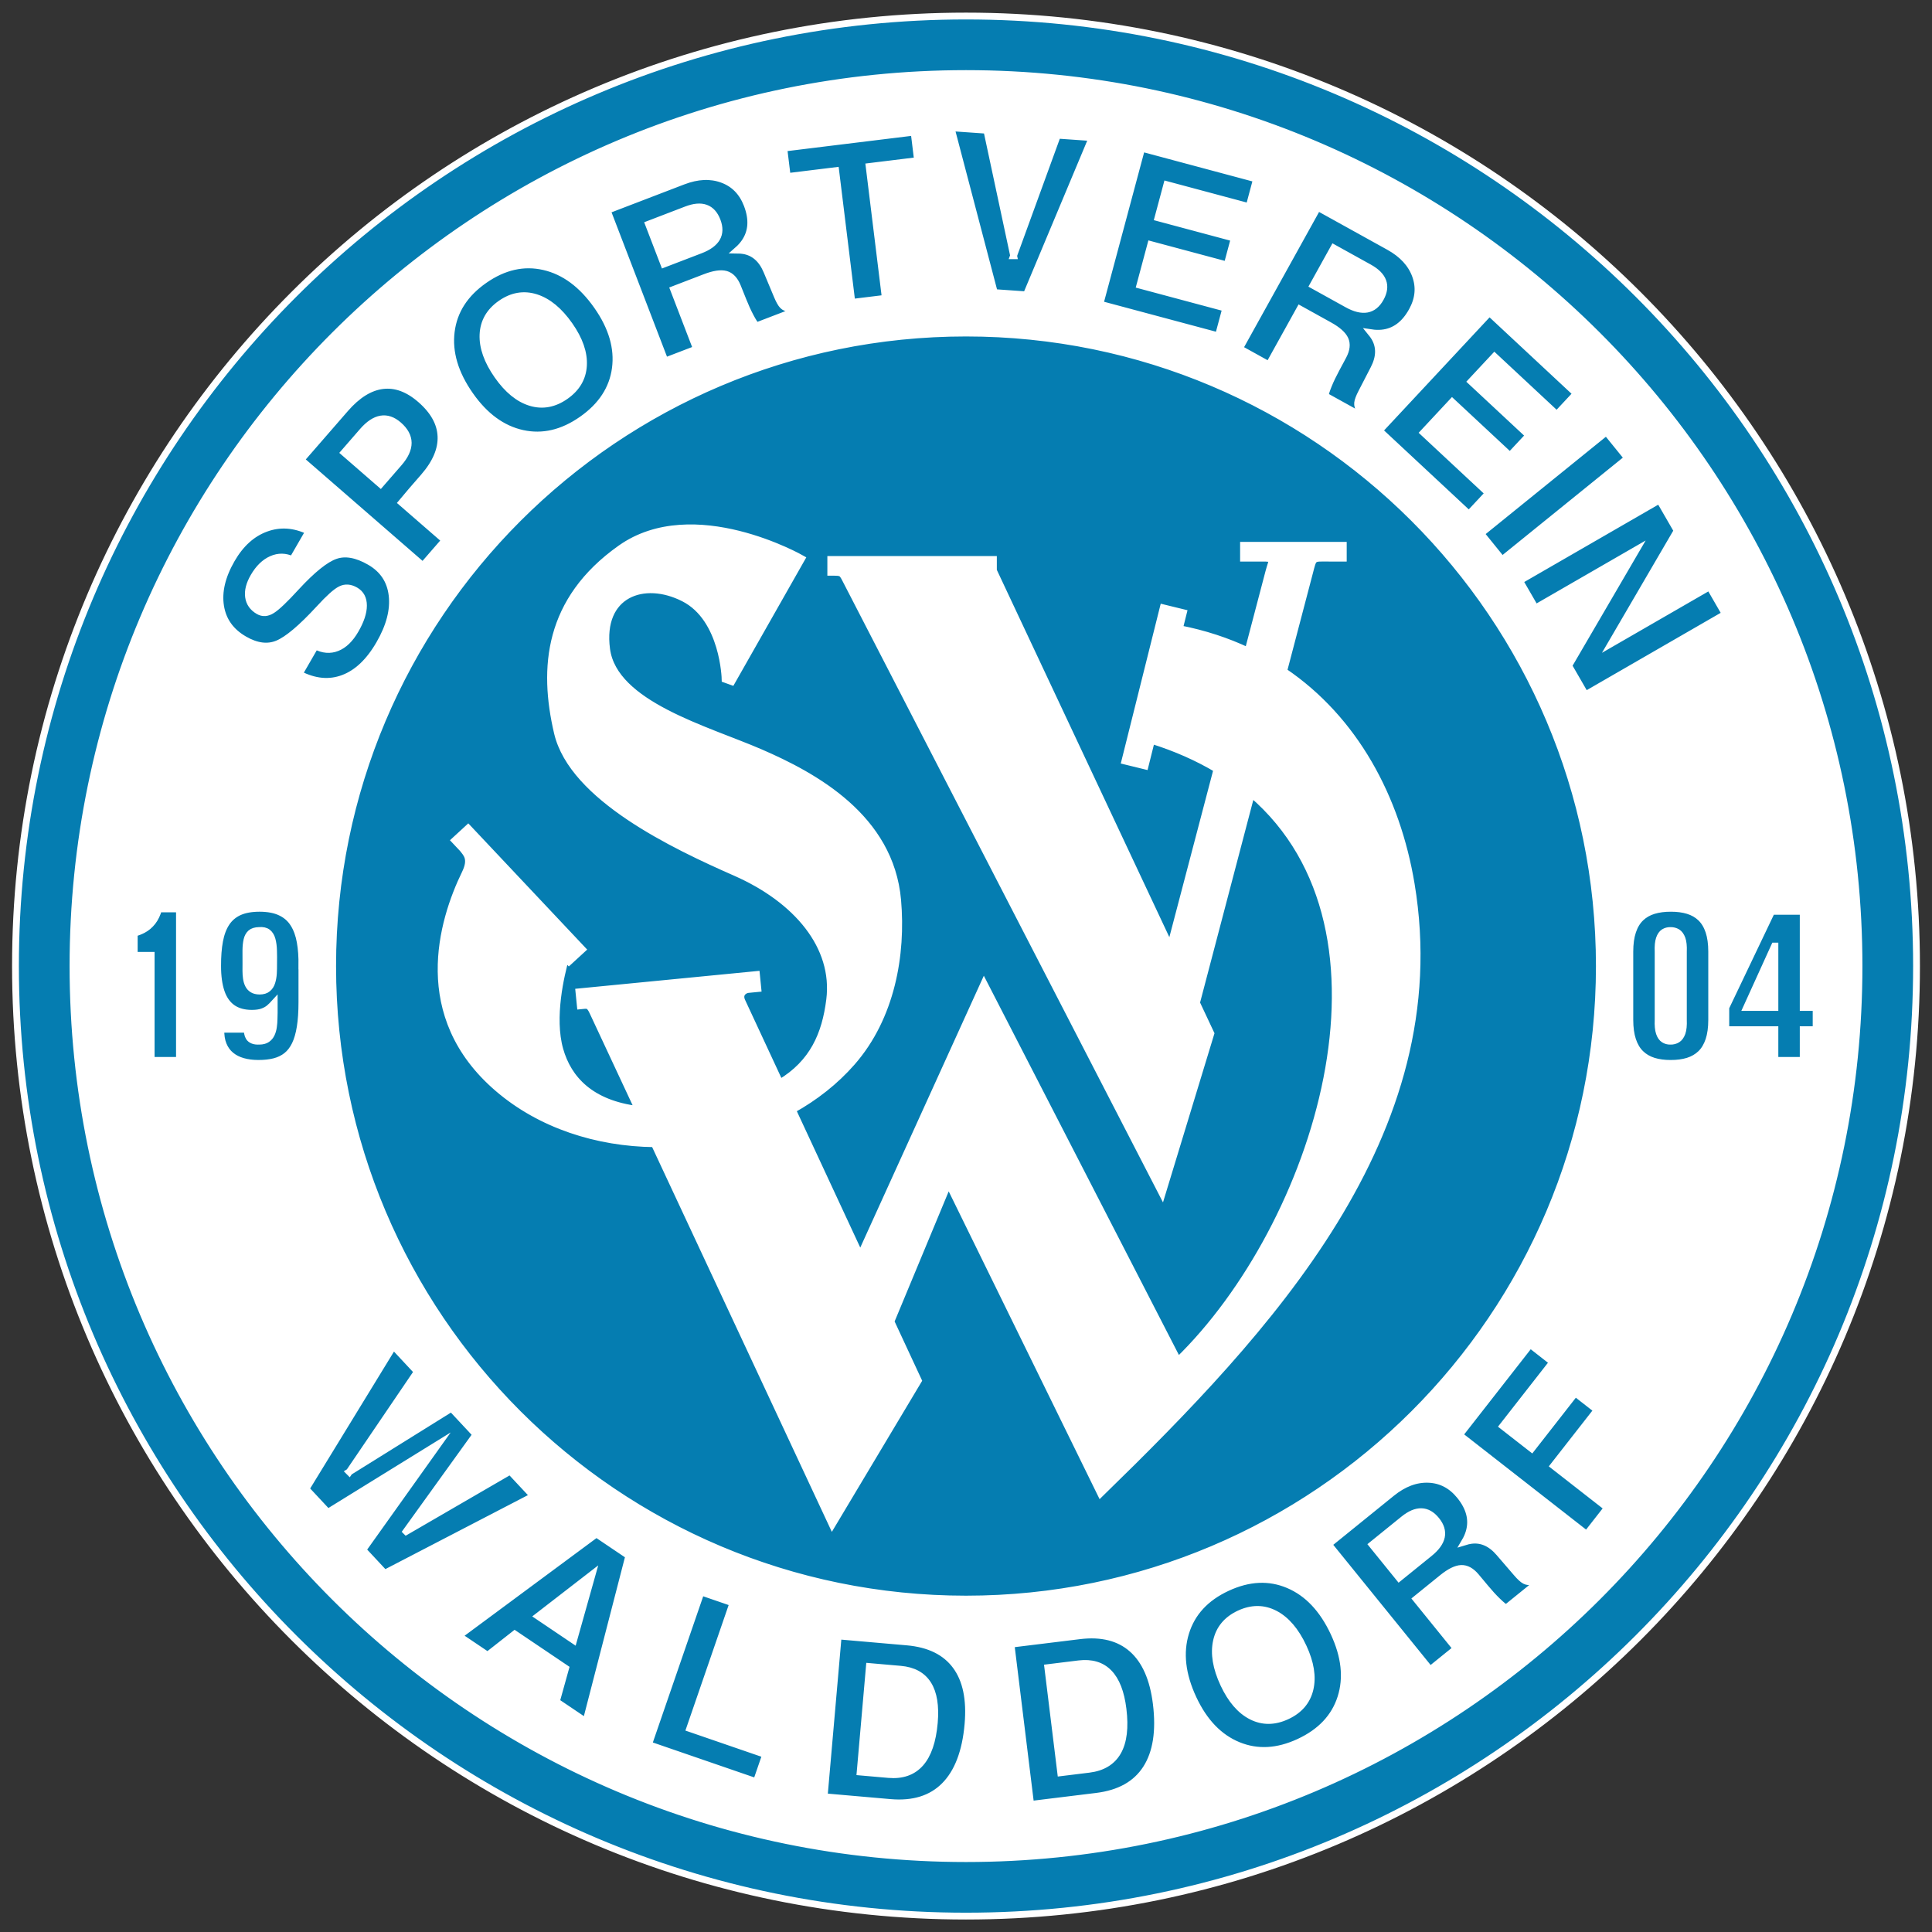 <?xml version="1.0" encoding="utf-8"?>
<!-- Generator: Adobe Illustrator 16.0.0, SVG Export Plug-In . SVG Version: 6.00 Build 0)  -->
<!DOCTYPE svg PUBLIC "-//W3C//DTD SVG 1.1//EN" "http://www.w3.org/Graphics/SVG/1.1/DTD/svg11.dtd">
<svg version="1.1" id="Ebene_1" xmlns="http://www.w3.org/2000/svg" xmlns:xlink="http://www.w3.org/1999/xlink" x="0px" y="0px"
	 width="283.46px" height="283.46px" viewBox="0 0 283.46 283.46" enable-background="new 0 0 283.46 283.46" xml:space="preserve">
<rect x="0" y="0" width="283.46" height="283.46" fill="#333333" stroke="none"/>
<ellipse fill-rule="evenodd" clip-rule="evenodd" fill="#FFFFFF" cx="141.73" cy="141.74" rx="139.46" ry="139.387"/>
<g>
	<path fill-rule="evenodd" clip-rule="evenodd" fill="#057DB1" stroke="#FFFFFF" stroke-miterlimit="10" d="M121.892,82.086h23.861
		v1.635l25.946,55.236l6.857-26.103c-2.813-1.677-6.002-3.108-9.613-4.234l-0.939,3.759l-2.96-0.724l5.62-22.478l2.959,0.723
		l-0.586,2.342c3.65,0.709,7.008,1.818,10.076,3.267l3.053-11.618c0.499-1.904,0.992-2.002-1.073-2.002h-2.646v-1.882
		c4.873,0,9.685,0,14.639,0v1.882h-2.088c-2.459,0-2.254-0.207-2.873,2.146l-3.793,14.443c10.408,7.029,16.603,18.534,18.716,31.246
		c6.103,36.702-21.071,65.511-45.571,89.392l-22.322-45.532l-8.444,20.311l4.026,8.658l-12.636,21.136l-26.097-55.882
		c-8.381-0.106-16.681-2.729-22.968-8.134c-12.359-10.619-8.216-24.506-4.792-31.539c1.044-2.144,0.193-2.877-0.366-3.605
		l-1.152-1.225l1.956-1.8l16.759,17.791l-1.958,1.799l-0.491-0.521c-0.688,2.422-2.189,8.694-0.851,13.43
		c1.227,4.341,4.554,7.934,11.516,8.779l-6.699-14.342c-0.545-1.167-0.852-0.946-1.812-0.861l-0.206-2.054l26.044-2.542l0.205,2.054
		l-1.376,0.135c-0.47,0.018-1.476,0.518-0.974,1.689l5.586,12.014c4.875-2.918,6.671-7.126,7.303-12.182
		c0.98-7.839-4.823-14.708-13.826-18.671c-9.003-3.963-23.89-11.009-26.118-20.521c-2.229-9.512-1.427-19.464,9.27-27.038
		c10.698-7.574,26.564,1.498,26.564,1.498l-10.251,18.055l-0.981-0.353c0,0-0.178-8.896-6.062-11.89
		c-5.882-2.994-12.39-0.616-11.321,7.486c1.069,8.102,14.62,11.713,22.553,15.148c7.933,3.435,19.076,9.511,20.146,21.664
		c0.701,7.977-0.9,17.166-6.694,23.785c-2.454,2.804-5.432,5.137-8.742,6.976l9.955,21.41l18.153-39.937l28.461,55.332
		c20.264-19.685,34.355-62.975,10.771-83.181l-8.063,30.687l2.111,4.491l-7.141,23.455l-46.241-89.653
		c-0.785-1.521-0.656-1.469-2.383-1.469V82.086L121.892,82.086z M141.73,48.865c51.313,0,92.924,41.591,92.924,92.876
		c0,51.284-41.61,92.874-92.924,92.874c-51.312,0-92.924-41.59-92.924-92.874C48.807,90.456,90.419,48.865,141.73,48.865
		L141.73,48.865z M141.73,10.791c72.349,0,131.021,58.64,131.021,130.951c0,72.31-58.672,130.951-131.021,130.951
		c-72.348,0-131.02-58.642-131.02-130.951C10.711,69.431,69.382,10.791,141.73,10.791L141.73,10.791z M141.73,2.354
		c77.01,0,139.46,62.418,139.46,139.387c0,76.968-62.45,139.386-139.46,139.386c-77.009,0-139.46-62.418-139.46-139.386
		C2.271,64.772,64.722,2.354,141.73,2.354L141.73,2.354z M42.91,82.117L42.91,82.117c-1.021-0.488-2.042-0.512-3.065-0.061
		c-1.023,0.451-1.898,1.306-2.622,2.558c-0.63,1.091-0.881,2.076-0.755,2.968c0.126,0.892,0.618,1.582,1.471,2.074
		c0.615,0.354,1.276,0.312,1.98-0.139c0.704-0.439,1.875-1.555,3.517-3.35c2.394-2.594,4.319-4.144,5.776-4.643
		c1.443-0.507,3.126-0.209,5.046,0.899c1.926,1.111,3.018,2.75,3.272,4.917c0.252,2.17-0.364,4.546-1.858,7.131
		c-1.499,2.597-3.271,4.279-5.314,5.043c-2.045,0.77-4.202,0.565-6.476-0.612l0,0l2.385-4.129l0,0
		c1.116,0.586,2.179,0.672,3.196,0.263c1.016-0.405,1.908-1.269,2.678-2.601c0.79-1.367,1.187-2.562,1.187-3.583
		c0-1.022-0.39-1.756-1.176-2.209c-0.772-0.446-1.499-0.497-2.18-0.153c-0.673,0.329-1.715,1.265-3.126,2.806
		c-2.608,2.831-4.652,4.555-6.127,5.165c-1.469,0.605-3.093,0.393-4.87-0.634c-1.992-1.149-3.154-2.778-3.488-4.895
		c-0.333-2.117,0.206-4.403,1.622-6.856c1.326-2.295,3.012-3.818,5.053-4.558c2.044-0.745,4.136-0.604,6.286,0.426l0,0L42.91,82.117
		L42.91,82.117z M62.045,82.994L44.161,67.456l0,0l1.618-1.859l0,0l4.887-5.62c1.769-2.034,3.593-3.167,5.468-3.404
		c1.879-0.232,3.729,0.441,5.556,2.029c1.931,1.677,2.934,3.482,3.011,5.414c0.081,1.936-0.768,3.917-2.537,5.95
		c-1.264,1.438-2.342,2.694-3.234,3.77l0,0l6.361,5.527l0,0l-1.617,1.859L62.045,82.994L62.045,82.994z M55.828,71.041
		L55.828,71.041l2.71-3.117c0.91-1.046,1.359-2.033,1.354-2.956c-0.01-0.927-0.48-1.794-1.411-2.604
		c-0.855-0.743-1.718-1.033-2.6-0.882c-0.883,0.151-1.777,0.751-2.687,1.797l-2.71,3.117l0,0L55.828,71.041L55.828,71.041z
		 M85.379,61.562c-2.853,1.997-5.757,2.673-8.713,2.03c-2.959-0.647-5.528-2.522-7.702-5.625c-2.219-3.168-3.137-6.271-2.76-9.308
		c0.378-3.038,1.992-5.556,4.844-7.553c2.867-2.006,5.796-2.667,8.776-1.979c2.98,0.687,5.58,2.613,7.797,5.78
		c2.175,3.104,3.062,6.155,2.665,9.152C89.884,57.052,88.246,59.556,85.379,61.562L85.379,61.562z M82.965,58.116
		c1.654-1.158,2.535-2.653,2.638-4.491c0.103-1.837-0.577-3.806-2.051-5.909c-1.503-2.144-3.148-3.496-4.933-4.06
		c-1.783-0.559-3.501-0.262-5.156,0.896c-1.65,1.154-2.512,2.665-2.596,4.529c-0.081,1.869,0.627,3.878,2.129,6.022
		c1.474,2.104,3.087,3.419,4.846,3.954C79.6,59.591,81.306,59.276,82.965,58.116L82.965,58.116z M97.572,52.975L89.08,30.863l0,0
		l2.301-0.883l0,0l8.851-3.395c2.106-0.809,4.023-0.896,5.746-0.261c1.722,0.63,2.935,1.873,3.643,3.715
		c0.818,2.131,0.694,3.958-0.36,5.493c-0.28,0.408-0.626,0.794-1.04,1.159l0,0c0.314,0.003,0.607,0.032,0.878,0.075
		c1.551,0.265,2.695,1.281,3.422,3.035l1.5,3.583c0.299,0.716,0.572,1.2,0.816,1.449c0.244,0.253,0.589,0.398,1.027,0.435
		l0.226,0.586l-5.101,1.957c-0.212-0.184-0.504-0.638-0.889-1.362c-0.382-0.719-0.742-1.518-1.087-2.387l-0.815-2.031
		c-0.401-0.983-0.965-1.579-1.693-1.784c-0.731-0.202-1.748-0.054-3.062,0.451l-4.608,1.768l0,0l3.357,8.738l0,0l-2.302,0.883
		L97.572,52.975L97.572,52.975z M97.406,38.748L97.406,38.748l5.358-2.056c1.196-0.459,1.997-1.043,2.411-1.762
		c0.408-0.716,0.424-1.564,0.047-2.545c-0.374-0.975-0.937-1.596-1.695-1.865c-0.751-0.271-1.697-0.185-2.827,0.249l-5.543,2.126
		l0,0L97.406,38.748L97.406,38.748z M124.986,44.368l-2.375-19.333l0,0l-7.105,0.872l0,0l-0.255-2.08l-0.257-2.097l0,0l19.119-2.346
		l0,0l0.256,2.08l0.256,2.096l0,0l-7.104,0.872l0,0l2.375,19.333l0,0l-2.446,0.301L124.986,44.368L124.986,44.368z M139.536,18.743
		L139.536,18.743l2.622,0.184l2.624,0.184l0,0l3.936,18.411h-0.011l0,0l6.444-17.687l0,0l2.541,0.178l2.552,0.178l0,0l-9.661,23.067
		l-2.344-0.164l-2.35-0.165L139.536,18.743L139.536,18.743z M161.377,44.627L161.377,44.627l6.134-22.878l0,0l16.847,4.512l0,0
		l-0.543,2.024l-0.545,2.04l0,0l-12.071-3.233l0,0l-1.302,4.855l0,0l11.199,2.999l-0.526,1.96l-0.529,1.976l0,0l-11.198-2.999l0,0
		l-1.598,5.959l0,0l12.602,3.375l0,0l-0.543,2.024l-0.547,2.04l0,0L161.377,44.627L161.377,44.627z M181.85,51.135l11.488-20.716
		l0,0l2.156,1.194l0,0l8.292,4.594c1.972,1.093,3.271,2.505,3.894,4.232c0.623,1.723,0.451,3.45-0.508,5.177
		c-1.105,1.997-2.585,3.076-4.439,3.255c-0.492,0.048-1.012,0.031-1.557-0.051l0,0c0.198,0.242,0.364,0.486,0.506,0.72
		c0.794,1.359,0.75,2.888-0.126,4.571l-1.782,3.452c-0.358,0.688-0.553,1.21-0.586,1.555c-0.037,0.351,0.073,0.707,0.328,1.067
		l-0.306,0.548l-4.778-2.647c0.004-0.28,0.164-0.795,0.473-1.555c0.305-0.755,0.688-1.544,1.13-2.367l1.033-1.93
		c0.495-0.939,0.589-1.754,0.278-2.443c-0.315-0.69-1.081-1.373-2.314-2.055l-4.315-2.392l0,0l-4.541,8.187l0,0l-2.155-1.195
		L181.85,51.135L181.85,51.135z M192.646,41.862L192.646,41.862l5.019,2.781c1.122,0.621,2.084,0.859,2.901,0.713
		c0.812-0.147,1.473-0.68,1.98-1.598c0.508-0.915,0.622-1.744,0.342-2.498c-0.277-0.75-0.949-1.418-2.009-2.005l-5.192-2.877l0,0
		L192.646,41.862L192.646,41.862z M202.361,63.179L202.361,63.179l16.162-17.323l0,0l12.755,11.889l0,0l-1.429,1.532l-1.441,1.544
		l0,0l-9.139-8.517l0,0l-3.43,3.676l0,0l8.479,7.902l-1.386,1.484l-1.395,1.496l0,0l-8.48-7.902l0,0l-4.209,4.513l0,0l9.541,8.892
		l0,0l-1.43,1.532l-1.441,1.544l0,0L202.361,63.179L202.361,63.179z M217.271,78.284l18.417-14.906l0,0l1.552,1.915l1.561,1.927l0,0
		l-18.417,14.906l0,0l-1.552-1.915L217.271,78.284L217.271,78.284z M225.266,89.214L225.266,89.214l-1.152-1.996l-1.162-2.009l0,0
		l20.523-11.843l0,0l1.299,2.248l1.299,2.248l0,0l-9.656,16.545l0,0l0,0l14.41-8.315l0,0l1.151,1.996l1.16,2.009l0,0l-20.522,11.843
		l-1.23-2.134l-1.236-2.137l9.917-16.995l0,0l0,0L225.266,89.214L225.266,89.214z M44.884,218.451l12.835-20.971l0,0l1.757,1.883
		l1.759,1.886l0,0l-9.993,14.713l-0.004-0.004l0,0l15.003-9.344l1.791,1.918l1.804,1.936l-10.244,14.226l0.003,0.003l0,0
		l15.258-8.853l0,0l1.708,1.831l1.708,1.829l0,0l-21.832,11.33l-1.602-1.716l-1.606-1.723l11.045-15.497l0,0l0,0l-16.178,9.996
		l-1.606-1.722L44.884,218.451L44.884,218.451z M67.303,240.009l20.199-14.953l2.381,1.606l2.376,1.601l-6.287,24.333l0,0
		l-2.176-1.468l-2.175-1.466l0,0l1.363-4.893l0,0l-7.463-5.031l0,0l-3.981,3.126l0,0l-2.112-1.423L67.303,240.009L67.303,240.009z
		 M86.88,230.991l-7.938,6.139l0,0l5.222,3.521l0,0L86.88,230.991L86.88,230.991L86.88,230.991z M95.148,255.965L95.148,255.965
		l7.715-22.394l0,0l2.331,0.801l2.347,0.808l0,0l-6.345,18.417l0,0l11.144,3.836l0,0l-0.683,1.981l-0.688,1.997l0,0L95.148,255.965
		L95.148,255.965z M120.918,263.614l2.064-23.593l0,0l2.456,0.215l0,0l7.646,0.667c3.239,0.284,5.624,1.452,7.144,3.507
		c1.517,2.047,2.117,4.91,1.796,8.58c-0.355,4.043-1.501,7.039-3.434,8.991c-1.932,1.951-4.589,2.777-7.977,2.481l-7.241-0.633l0,0
		L120.918,263.614L120.918,263.614z M126.201,259.986L126.201,259.986l4.16,0.364c2,0.174,3.563-0.374,4.684-1.64
		c1.121-1.264,1.797-3.253,2.035-5.959c0.213-2.449-0.091-4.33-0.917-5.634c-0.824-1.31-2.173-2.045-4.048-2.208l-4.561-0.399l0,0
		L126.201,259.986L126.201,259.986z M151.216,264.74l-2.887-23.51l0,0l2.446-0.3l0,0l7.617-0.934
		c3.229-0.397,5.801,0.251,7.717,1.943c1.91,1.688,3.092,4.364,3.541,8.021c0.496,4.028-0.002,7.197-1.486,9.508
		c-1.485,2.31-3.912,3.672-7.287,4.086l-7.214,0.885l0,0L151.216,264.74L151.216,264.74z M155.629,260.093L155.629,260.093
		l4.146-0.509c1.992-0.245,3.405-1.104,4.24-2.575c0.833-1.471,1.081-3.558,0.75-6.253c-0.3-2.441-0.989-4.218-2.067-5.321
		c-1.078-1.108-2.552-1.547-4.419-1.32l-4.544,0.559l0,0L155.629,260.093L155.629,260.093z M190.604,255.589
		c-3.156,1.47-6.136,1.633-8.935,0.486c-2.803-1.152-5.007-3.443-6.609-6.879c-1.635-3.504-1.999-6.719-1.1-9.644
		c0.9-2.925,2.926-5.126,6.084-6.597c3.172-1.479,6.172-1.621,8.986-0.427c2.814,1.193,5.04,3.542,6.674,7.046
		c1.604,3.435,1.947,6.593,1.034,9.477C195.823,251.93,193.775,254.109,190.604,255.589L190.604,255.589z M188.824,251.774
		c1.832-0.853,2.956-2.172,3.379-3.964c0.42-1.793,0.092-3.849-0.994-6.176c-1.106-2.372-2.492-3.989-4.153-4.854
		c-1.657-0.858-3.401-0.865-5.232-0.013c-1.825,0.852-2.938,2.188-3.343,4.011c-0.405,1.826-0.057,3.927,1.05,6.3
		c1.086,2.326,2.445,3.901,4.085,4.734C185.254,252.645,186.99,252.63,188.824,251.774L188.824,251.774z M209.825,244.986
		l-14.912-18.406l0,0l1.915-1.55l0,0l7.367-5.964c1.752-1.418,3.55-2.093,5.385-2.022c1.831,0.067,3.369,0.874,4.614,2.408
		c1.437,1.774,1.883,3.549,1.354,5.335c-0.139,0.475-0.35,0.948-0.631,1.423l0,0c0.3-0.093,0.588-0.157,0.859-0.198
		c1.556-0.229,2.959,0.385,4.192,1.828l2.534,2.944c0.505,0.589,0.916,0.965,1.223,1.125c0.312,0.166,0.684,0.198,1.113,0.1
		l0.395,0.486l-4.246,3.437c-0.258-0.109-0.676-0.451-1.266-1.021c-0.585-0.564-1.175-1.214-1.772-1.934l-1.403-1.68
		c-0.686-0.812-1.406-1.203-2.16-1.174c-0.76,0.034-1.68,0.488-2.775,1.374l-3.834,3.104l0,0l5.893,7.275l0,0l-1.916,1.549
		L209.825,244.986L209.825,244.986z M205.27,231.508L205.27,231.508l4.46-3.61c0.995-0.806,1.577-1.608,1.749-2.419
		c0.166-0.808-0.081-1.62-0.742-2.437c-0.656-0.813-1.385-1.229-2.188-1.25c-0.8-0.024-1.671,0.348-2.613,1.11l-4.613,3.733l0,0
		L205.27,231.508L205.27,231.508z M232.795,225.12l-18.674-14.581l0,0L224.5,197.26l0,0l1.652,1.291l1.664,1.302l0,0l-7.334,9.382
		l0,0l4.246,3.313l0,0l6.391-8.178l1.6,1.249l1.613,1.261l0,0l-6.393,8.177l0,0l7.9,6.169l-1.518,1.94L232.795,225.12
		L232.795,225.12z M22.18,155.576h4.15v-22.222h-3.053c-0.208,0.762-0.509,1.388-0.899,1.887c-0.391,0.499-0.85,0.89-1.388,1.171
		c-0.401,0.214-0.832,0.381-1.294,0.503v3.255h2.484V155.576L22.18,155.576z M40.144,141.414c0.004,0.463-0.005,0.934-0.03,1.397
		c-0.03,0.469-0.104,0.898-0.227,1.288c-0.12,0.396-0.322,0.711-0.608,0.948c-0.281,0.236-0.677,0.36-1.181,0.365
		c-0.44-0.005-0.795-0.093-1.062-0.262c-0.268-0.172-0.471-0.399-0.609-0.686c-0.138-0.287-0.227-0.603-0.276-0.952
		c-0.049-0.352-0.074-0.708-0.074-1.067c0-0.366,0-0.706,0.005-1.032c-0.005-0.716-0.01-1.369-0.005-1.96
		c0.005-0.593,0.06-1.106,0.158-1.541c0.099-0.434,0.287-0.771,0.559-1.013c0.276-0.242,0.682-0.365,1.215-0.375
		c0.549-0.051,0.973,0.05,1.275,0.286c0.301,0.242,0.514,0.587,0.637,1.047c0.124,0.454,0.197,0.988,0.213,1.6
		C40.154,140.065,40.159,140.718,40.144,141.414L40.144,141.414z M44.293,141.71c0.02-1.309-0.059-2.479-0.247-3.521
		c-0.183-1.037-0.508-1.926-0.973-2.657c-0.459-0.735-1.097-1.294-1.912-1.679c-0.81-0.39-1.833-0.583-3.063-0.588
		c-1.195,0-2.194,0.178-2.989,0.533c-0.795,0.36-1.428,0.895-1.892,1.601c-0.47,0.706-0.801,1.59-0.998,2.642
		c-0.198,1.052-0.292,2.276-0.286,3.669c-0.005,1.521,0.173,2.8,0.523,3.832s0.899,1.812,1.641,2.341
		c0.746,0.523,1.704,0.789,2.875,0.789c0.632-0.004,1.151-0.078,1.551-0.227c0.4-0.144,0.726-0.331,0.989-0.553
		c0.261-0.227,0.503-0.46,0.72-0.7v1.421c-0.009,0.271-0.015,0.588-0.024,0.943c-0.005,0.355-0.035,0.721-0.089,1.091
		c-0.049,0.375-0.147,0.722-0.291,1.037c-0.147,0.321-0.361,0.578-0.642,0.775c-0.277,0.192-0.652,0.297-1.117,0.301
		c-0.42,0.021-0.751-0.024-0.993-0.133c-0.242-0.103-0.419-0.247-0.533-0.43c-0.114-0.183-0.188-0.374-0.222-0.589
		c-0.035-0.206-0.055-0.408-0.06-0.597h-3.854c-0.024,0.88,0.088,1.635,0.351,2.272c0.257,0.631,0.633,1.15,1.126,1.556
		c0.489,0.404,1.077,0.7,1.76,0.893c0.677,0.192,1.427,0.288,2.248,0.288c0.88,0.004,1.66-0.08,2.352-0.254
		c0.692-0.177,1.29-0.464,1.799-0.868c0.508-0.404,0.928-0.948,1.264-1.639c0.331-0.688,0.578-1.542,0.741-2.563
		c0.167-1.027,0.247-2.242,0.247-3.654V141.71L44.293,141.71z M243.277,139.636c-0.035-0.815,0.025-1.446,0.18-1.901
		c0.153-0.453,0.375-0.77,0.66-0.952c0.288-0.178,0.609-0.266,0.969-0.257c0.371-0.009,0.707,0.079,1.009,0.257
		c0.296,0.183,0.528,0.499,0.696,0.952c0.162,0.455,0.227,1.086,0.193,1.901v9.985c0.033,0.824-0.031,1.461-0.193,1.921
		c-0.168,0.458-0.4,0.774-0.696,0.957c-0.302,0.184-0.638,0.272-1.009,0.262c-0.359,0.011-0.681-0.078-0.969-0.262
		c-0.285-0.183-0.507-0.499-0.66-0.957c-0.154-0.46-0.215-1.097-0.18-1.921V139.636L243.277,139.636z M239.127,149.621
		c0,1.175,0.139,2.167,0.412,2.987c0.27,0.813,0.666,1.476,1.186,1.979c0.514,0.5,1.141,0.865,1.883,1.098
		c0.735,0.227,1.574,0.34,2.509,0.336c0.944,0.004,1.788-0.109,2.53-0.336c0.74-0.232,1.373-0.598,1.892-1.098
		c0.519-0.504,0.913-1.166,1.187-1.979c0.271-0.82,0.41-1.813,0.41-2.987v-9.985c0-1.175-0.139-2.167-0.41-2.982
		c-0.273-0.814-0.668-1.471-1.183-1.97c-0.519-0.499-1.146-0.859-1.886-1.086c-0.736-0.223-1.576-0.337-2.51-0.332
		c-0.944-0.005-1.785,0.109-2.53,0.332c-0.741,0.227-1.374,0.587-1.892,1.086c-0.52,0.499-0.916,1.155-1.186,1.97
		c-0.273,0.815-0.412,1.808-0.412,2.982V149.621L239.127,149.621z M256.262,147.813l4.092-9.007h0.059v9.007H256.262
		L256.262,147.813z M259.938,133.711l-6.729,14.103v3.259h7.203v4.504h4.15v-4.504h1.896v-3.259h-1.896v-14.103H259.938
		L259.938,133.711z"/>
</g>
</svg>
